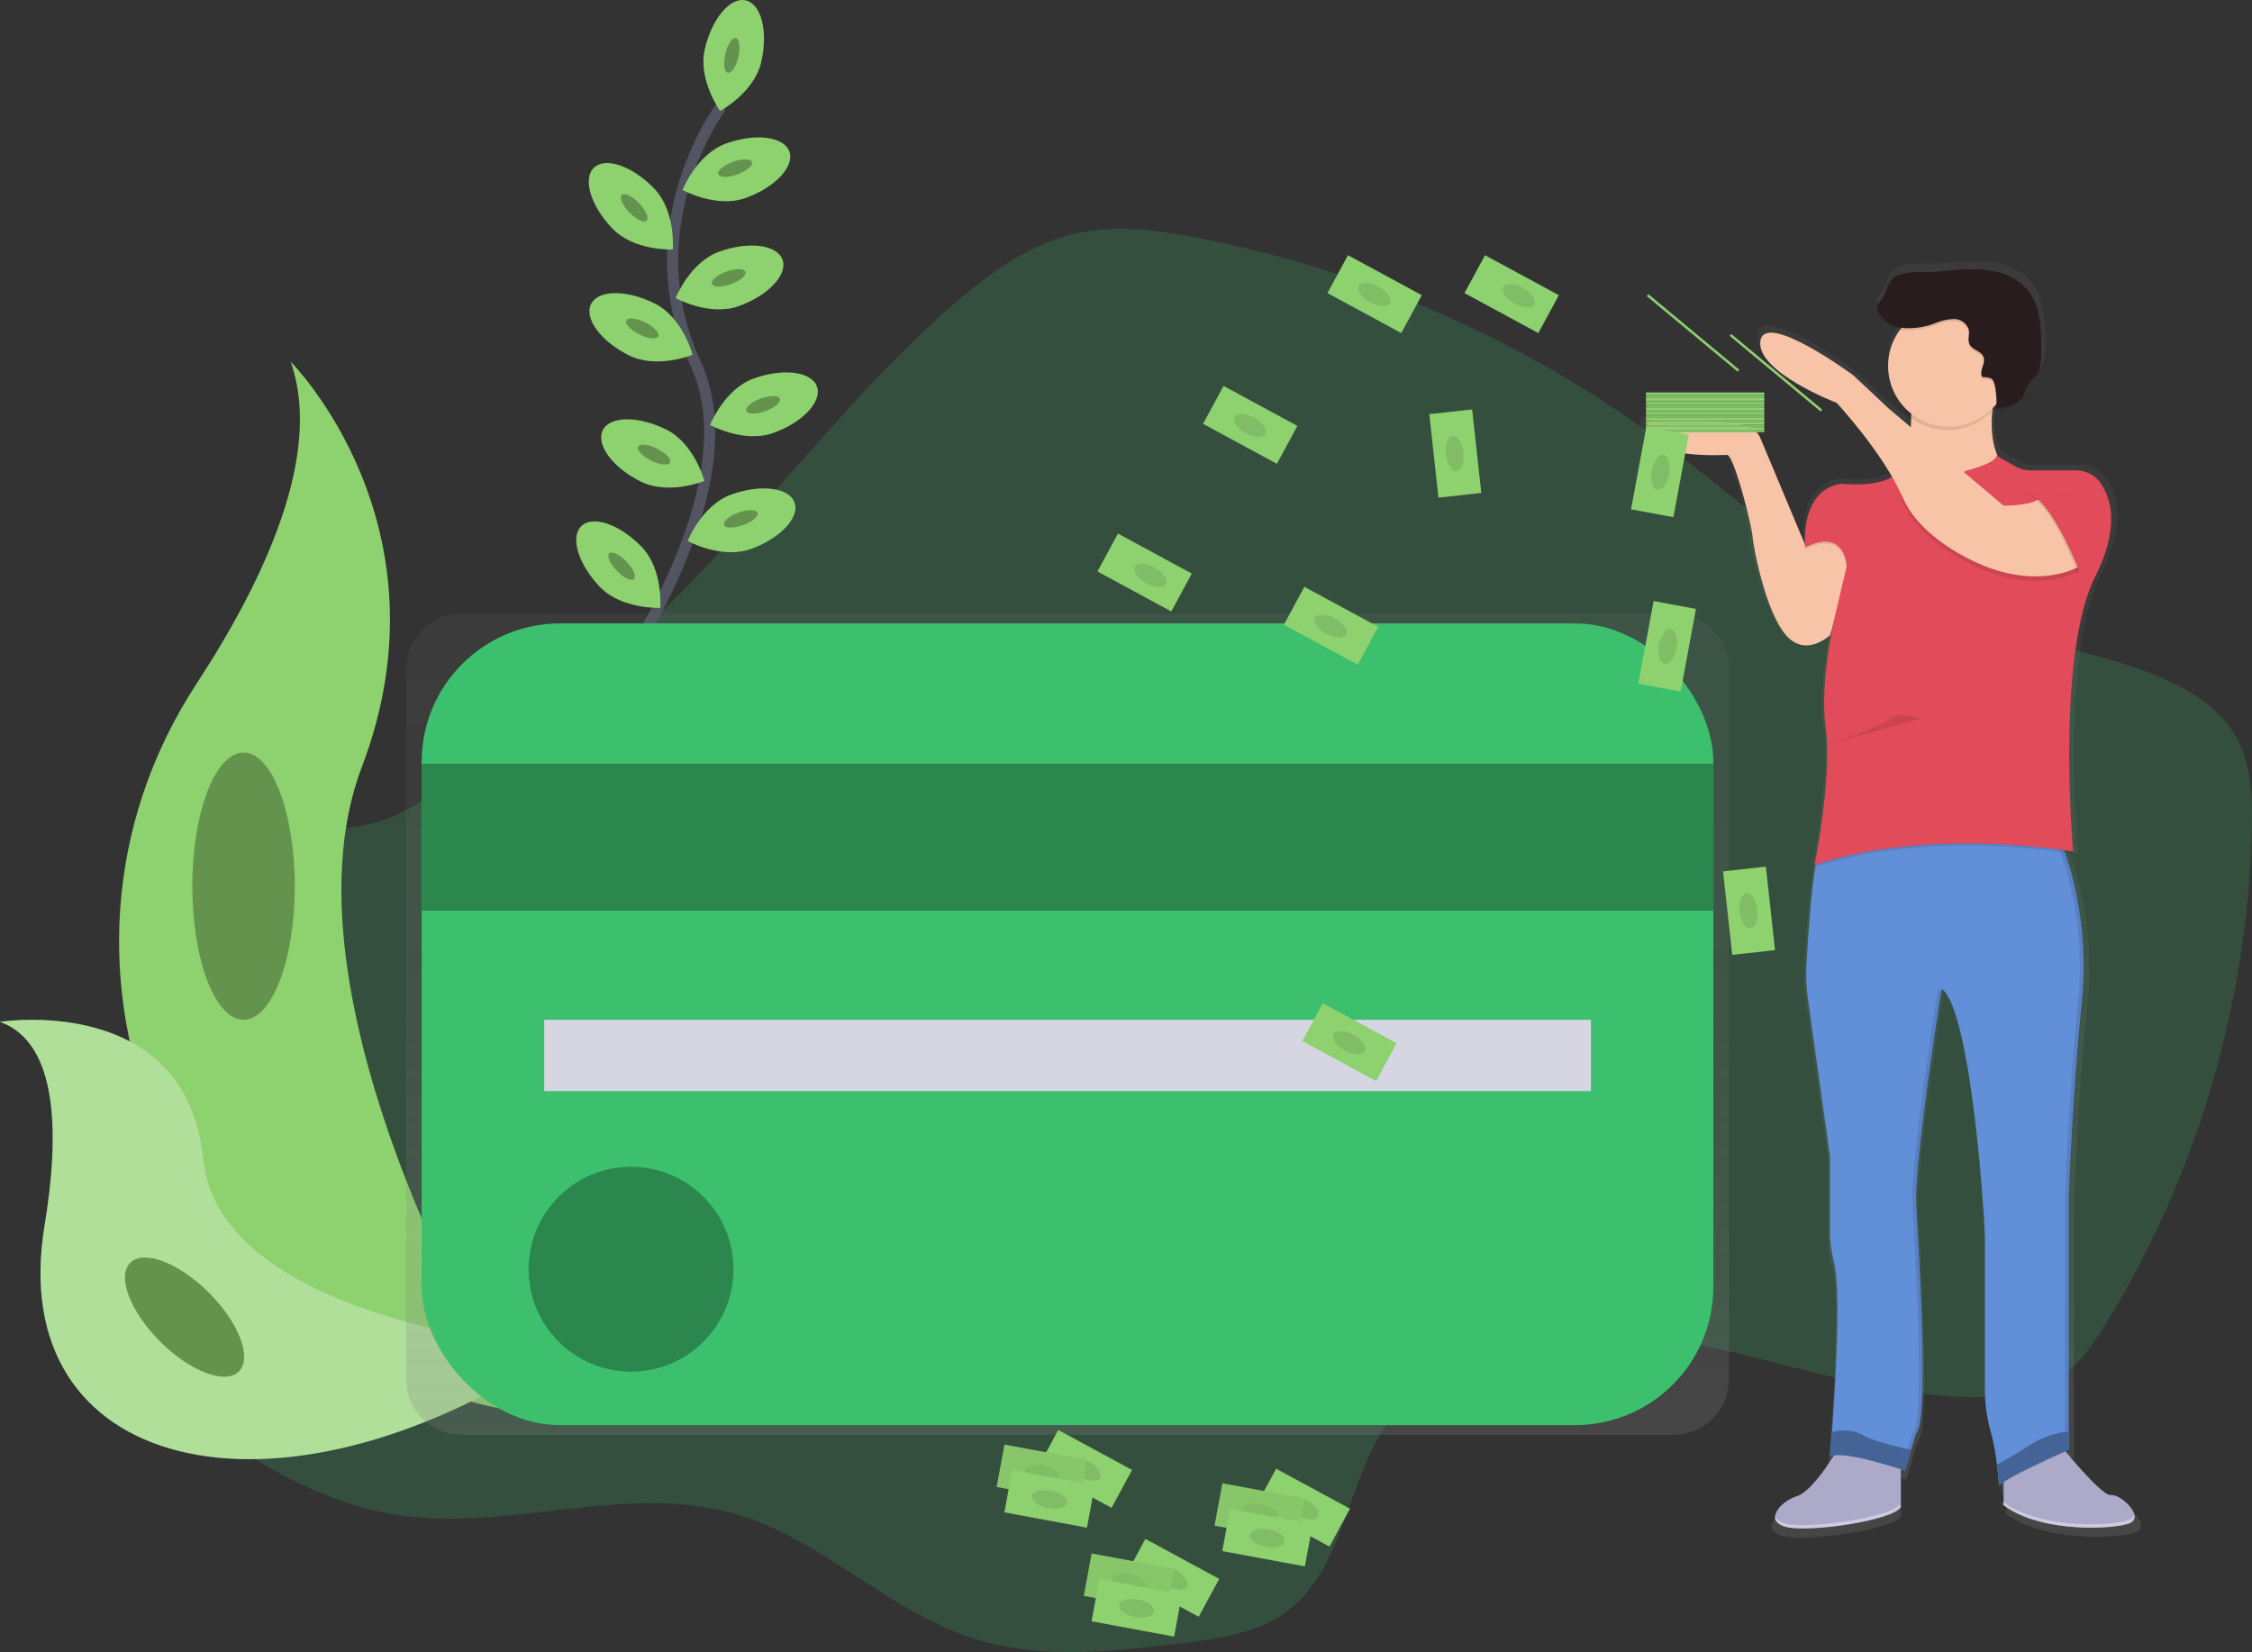<svg xmlns="http://www.w3.org/2000/svg" xmlns:xlink="http://www.w3.org/1999/xlink" width="403.827" height="296.259" viewBox="0 0 403.827 296.259">
  <rect x="0" y="0" width="403.827" height="296.259" fill="#333333" stroke="none"/>
  <defs>
    <linearGradient id="linear-gradient" x1="0.5" y1="1" x2="0.5" gradientUnits="objectBoundingBox">
      <stop offset="0" stop-color="gray" stop-opacity="0.251"/>
      <stop offset="0.54" stop-color="gray" stop-opacity="0.122"/>
      <stop offset="1" stop-color="gray" stop-opacity="0.102"/>
    </linearGradient>
    <linearGradient id="linear-gradient-2" x1="9.926" x2="9.926" y2="0" xlink:href="#linear-gradient"/>
  </defs>
  <g id="undraw_make_it_rain_iwk4" transform="translate(0 0.001)">
    <path id="Path_1471" data-name="Path 1471" d="M194.859,300.789c-5.311,1.6-10.282,5.489-11.609,10.879-1.517,6.194,1.982,12.438,2.488,18.8,1.634,20.838-28.011,35.54-23.782,56.009,1.679,8.139,8.466,14.126,15.154,19.072,10.713,7.9,22.6,14.876,35.764,16.845,19.98,2.993,40.855-5.8,60.276-.245,15.664,4.486,27.65,17.633,43.206,22.484,11.841,3.694,24.6,2.239,36.9.742,6.634-.8,13.583-1.733,18.935-5.713,9.951-7.409,10.577-22.041,17.239-32.526,10.291-16.17,32.853-19.346,51.772-16.2s37.29,10.879,56.457,10.249c4.1-.137,8.292-.692,11.866-2.7,4.345-2.442,7.281-6.746,9.876-11A178.052,178.052,0,0,0,545.219,299c.112-5.369-.079-10.97-2.6-15.709-3.192-6-9.573-9.582-15.925-11.995-15.253-5.8-32.1-6.754-47.05-13.3-14.416-6.314-26.091-17.389-38.646-26.879a205.849,205.849,0,0,0-84.783-37.758c-7.21-1.393-14.694-2.388-21.858-.779-8.255,1.853-15.37,7-21.767,12.538-17.02,14.735-30.66,32.916-46.345,49.065a263.857,263.857,0,0,1-35.208,30.362c-5.8,4.183-11.974,9.15-18.442,12.243C206.672,299.616,201.12,298.9,194.859,300.789Z" transform="translate(-141.417 -150.702)" fill="#3dc06e" opacity="0.2"/>
    <path id="Path_1472" data-name="Path 1472" d="M390.231,138.88s-16.025,21.282-4.561,46.088-19.98,64.662-19.98,64.662" transform="translate(-260.923 -119.75)" fill="none" stroke="#535461" stroke-miterlimit="10" stroke-width="2"/>
    <path id="Path_1473" data-name="Path 1473" d="M427.581,103.905c-1.273,5.477-7.363,8.74-7.363,8.74s-4.022-5.618-2.749-11.095,4.561-9.391,7.363-8.74S428.854,98.428,427.581,103.905Z" transform="translate(-291.088 -92.74)" fill="#8ed16f"/>
    <ellipse id="Ellipse_580" data-name="Ellipse 580" cx="3.197" cy="1.198" rx="3.197" ry="1.198" transform="translate(129.343 12.78) rotate(-76.9)" fill="#8ed16f"/>
    <ellipse id="Ellipse_581" data-name="Ellipse 581" cx="3.197" cy="1.198" rx="3.197" ry="1.198" transform="translate(129.343 12.78) rotate(-76.9)" opacity="0.3"/>
    <path id="Path_1474" data-name="Path 1474" d="M419.52,163.03c-5.29,1.907-11.34-1.435-11.34-1.435s2.529-6.431,7.824-8.334,10.365-1.244,11.34,1.435S424.81,161.122,419.52,163.03Z" transform="translate(-285.796 -127.531)" fill="#8ed16f"/>
    <ellipse id="Ellipse_582" data-name="Ellipse 582" cx="3.197" cy="1.198" rx="3.197" ry="1.198" transform="matrix(0.94, -0.34, 0.34, 0.94, 128.418, 30.11)" fill="#8ed16f"/>
    <ellipse id="Ellipse_583" data-name="Ellipse 583" cx="3.197" cy="1.198" rx="3.197" ry="1.198" transform="matrix(0.94, -0.34, 0.34, 0.94, 128.418, 30.11)" opacity="0.3"/>
    <path id="Path_1475" data-name="Path 1475" d="M416.55,209.8c-5.29,1.907-11.339-1.435-11.339-1.435s2.529-6.431,7.824-8.334,10.365-1.244,11.34,1.435S421.84,207.9,416.55,209.8Z" transform="translate(-284.058 -154.91)" fill="#8ed16f"/>
    <ellipse id="Ellipse_584" data-name="Ellipse 584" cx="3.197" cy="1.198" rx="3.197" ry="1.198" transform="translate(127.248 49.788) rotate(-19.8)" fill="#8ed16f"/>
    <ellipse id="Ellipse_585" data-name="Ellipse 585" cx="3.197" cy="1.198" rx="3.197" ry="1.198" transform="translate(127.248 49.788) rotate(-19.8)" opacity="0.3"/>
    <path id="Path_1476" data-name="Path 1476" d="M431.46,264.67c-5.29,1.907-11.34-1.435-11.34-1.435s2.529-6.431,7.824-8.334,10.365-1.244,11.34,1.435S436.75,262.775,431.46,264.67Z" transform="translate(-292.786 -187.031)" fill="#8ed16f"/>
    <ellipse id="Ellipse_586" data-name="Ellipse 586" cx="3.197" cy="1.198" rx="3.197" ry="1.198" transform="translate(133.431 72.547) rotate(-19.8)" fill="#8ed16f"/>
    <ellipse id="Ellipse_587" data-name="Ellipse 587" cx="3.197" cy="1.198" rx="3.197" ry="1.198" transform="translate(133.431 72.547) rotate(-19.8)" opacity="0.3"/>
    <path id="Path_1477" data-name="Path 1477" d="M421.76,314.85c-5.29,1.907-11.34-1.435-11.34-1.435s2.529-6.431,7.824-8.334,10.365-1.244,11.34,1.435S427.054,312.947,421.76,314.85Z" transform="translate(-287.107 -216.406)" fill="#8ed16f"/>
    <ellipse id="Ellipse_588" data-name="Ellipse 588" cx="3.197" cy="1.198" rx="3.197" ry="1.198" transform="matrix(0.94, -0.34, 0.34, 0.94, 129.42, 93.005)" fill="#8ed16f"/>
    <ellipse id="Ellipse_589" data-name="Ellipse 589" cx="3.197" cy="1.198" rx="3.197" ry="1.198" transform="matrix(0.94, -0.34, 0.34, 0.94, 129.42, 93.005)" opacity="0.3"/>
    <path id="Path_1478" data-name="Path 1478" d="M371.9,175.035c3.906,4.047,10.809,3.731,10.809,3.731s.568-6.887-3.338-10.933-8.744-5.713-10.809-3.731S367.992,170.988,371.9,175.035Z" transform="translate(-262.059 -134.026)" fill="#8ed16f"/>
    <ellipse id="Ellipse_590" data-name="Ellipse 590" cx="1.198" cy="3.197" rx="1.198" ry="3.197" transform="matrix(0.719, -0.695, 0.695, 0.719, 110.639, 35.805)" fill="#8ed16f"/>
    <ellipse id="Ellipse_591" data-name="Ellipse 591" cx="1.198" cy="3.197" rx="1.198" ry="3.197" transform="matrix(0.719, -0.695, 0.695, 0.719, 110.639, 35.805)" opacity="0.3"/>
    <path id="Path_1479" data-name="Path 1479" d="M366.487,330.025c3.906,4.047,10.809,3.731,10.809,3.731s.568-6.887-3.338-10.933-8.744-5.713-10.809-3.731S362.582,325.978,366.487,330.025Z" transform="translate(-258.893 -224.756)" fill="#8ed16f"/>
    <ellipse id="Ellipse_592" data-name="Ellipse 592" cx="1.198" cy="3.197" rx="1.198" ry="3.197" transform="matrix(0.719, -0.695, 0.695, 0.719, 108.391, 100.071)" fill="#8ed16f"/>
    <ellipse id="Ellipse_593" data-name="Ellipse 593" cx="1.198" cy="3.197" rx="1.198" ry="3.197" transform="matrix(0.719, -0.695, 0.695, 0.719, 108.391, 100.071)" opacity="0.3"/>
    <path id="Path_1480" data-name="Path 1480" d="M375,230.681c5.033,2.513,11.431-.1,11.431-.1s-1.762-6.679-6.791-9.192-10.15-2.488-11.431.1S369.964,228.169,375,230.681Z" transform="translate(-262.224 -166.96)" fill="#8ed16f"/>
    <ellipse id="Ellipse_594" data-name="Ellipse 594" cx="1.198" cy="3.197" rx="1.198" ry="3.197" transform="translate(111.779 58.536) rotate(-63.48)" fill="#8ed16f"/>
    <ellipse id="Ellipse_595" data-name="Ellipse 595" cx="1.198" cy="3.197" rx="1.198" ry="3.197" transform="translate(111.779 58.536) rotate(-63.48)" opacity="0.3"/>
    <path id="Path_1481" data-name="Path 1481" d="M380.089,285.251c5.033,2.513,11.431-.1,11.431-.1s-1.762-6.679-6.791-9.192-10.15-2.488-11.431.1S375.077,282.763,380.089,285.251Z" transform="translate(-265.206 -198.905)" fill="#8ed16f"/>
    <ellipse id="Ellipse_596" data-name="Ellipse 596" cx="1.198" cy="3.197" rx="1.198" ry="3.197" transform="translate(113.891 81.164) rotate(-63.48)" fill="#8ed16f"/>
    <ellipse id="Ellipse_597" data-name="Ellipse 597" cx="1.198" cy="3.197" rx="1.198" ry="3.197" transform="translate(113.891 81.164) rotate(-63.48)" opacity="0.3"/>
    <path id="Path_1482" data-name="Path 1482" d="M195.276,249.21s29.267,29.267,12.745,72.7,28.322,115.651,28.322,115.651-.481-.07-1.372-.228C174.852,426.72,145,357.97,178.418,306.9,190.827,287.909,201.047,265.637,195.276,249.21Z" transform="translate(-143.147 -184.337)" fill="#8ed16f"/>
    <path id="Path_1483" data-name="Path 1483" d="M113,534.2s33.4-5.319,36.44,24.611S213.658,592.9,213.658,592.9s-.415.274-1.148.763c-50.512,33.169-98.8,21.12-91.52-22.907C123.7,554.378,123.477,537.939,113,534.2Z" transform="translate(-113 -350.956)" fill="#8ed16f"/>
    <g id="Group_62" data-name="Group 62" transform="translate(0 182.882)" opacity="0.3">
      <path id="Path_1484" data-name="Path 1484" d="M113,534.2s33.4-5.319,36.44,24.611S213.658,592.9,213.658,592.9s-.415.274-1.148.763c-50.512,33.169-98.8,21.12-91.52-22.907C123.7,554.378,123.477,537.939,113,534.2Z" transform="translate(-113 -533.838)" fill="#fff"/>
    </g>
    <ellipse id="Ellipse_598" data-name="Ellipse 598" cx="9.184" cy="23.96" rx="9.184" ry="23.96" transform="translate(34.491 134.959)" fill="#8ed16f"/>
    <ellipse id="Ellipse_599" data-name="Ellipse 599" cx="9.184" cy="23.96" rx="9.184" ry="23.96" transform="translate(34.491 134.959)" opacity="0.3"/>
    <ellipse id="Ellipse_600" data-name="Ellipse 600" cx="6.19" cy="13.777" rx="6.19" ry="13.777" transform="translate(18.975 230.831) rotate(-45)" fill="#8ed16f"/>
    <ellipse id="Ellipse_601" data-name="Ellipse 601" cx="6.19" cy="13.777" rx="6.19" ry="13.777" transform="translate(18.975 230.831) rotate(-45)" opacity="0.3"/>
    <path id="Path_1485" data-name="Path 1485" d="M515.96,358.2h-217.4a9.9,9.9,0,0,0-9.9,9.9V495.526a9.9,9.9,0,0,0,9.9,9.9h217.4a9.9,9.9,0,0,0,9.905-9.9V368.1A9.9,9.9,0,0,0,515.96,358.2Z" transform="translate(-215.83 -248.139)" fill="url(#linear-gradient)"/>
    <rect id="Rectangle_172" data-name="Rectangle 172" width="231.62" height="143.765" rx="24.81" transform="translate(75.62 111.794)" fill="#3dc06e"/>
    <rect id="Rectangle_173" data-name="Rectangle 173" width="231.62" height="26.357" transform="translate(75.62 136.953)" fill="#3dc06e"/>
    <rect id="Rectangle_174" data-name="Rectangle 174" width="231.62" height="26.357" transform="translate(75.62 136.953)" opacity="0.3"/>
    <rect id="Rectangle_175" data-name="Rectangle 175" width="187.693" height="12.778" transform="translate(97.586 182.879)" fill="#d6d6e3"/>
    <circle id="Ellipse_602" data-name="Ellipse 602" cx="18.371" cy="18.371" r="18.371" transform="translate(94.788 209.235)" fill="#3dc06e"/>
    <circle id="Ellipse_603" data-name="Ellipse 603" cx="18.371" cy="18.371" r="18.371" transform="translate(94.788 209.235)" opacity="0.3"/>
    <path id="Path_1486" data-name="Path 1486" d="M822.185,235.129a4.021,4.021,0,0,0,1.77,2.239c3.81,2.517,12.094,1.982,13.089,1.982.211,0,.489.377.8,1.012a70,70,0,0,1,3.885,13.856c.2,2.409,2.442,13.682,6.107,17.882.112.129.224.249.332.361,3.595,3.611,7.811-.361,7.811-.361l.605-2.1c-.17.829-.361,1.8-.551,2.877-.1.543-.191,1.119-.282,1.712a65.619,65.619,0,0,0-.858,10.1,36.67,36.67,0,0,0,.158,3.682c.033.34.07.676.116,1a35.166,35.166,0,0,1,.274,4.494,122.163,122.163,0,0,1-2.309,20.021l.087-.029c-.054.278-.087.415-.087.415l.133-.041q-.1.618-.182,1.265c-.771,5.6-1.215,12.563-1.426,16.584a33.208,33.208,0,0,0,.282,6.352l4.047,28.488v13.267a23.424,23.424,0,0,0,.73,5.962c1.318,5.013.232,22.509-.377,30.81-.17,2.264-.3,3.848-.34,4.3v.137l.116-.046v.145a2.346,2.346,0,0,1,.539-.158c-1.6,2.488-4.511,6.6-6.746,7.293a7.076,7.076,0,0,0-3.371,2.235l-.058.079-.083.116a2.489,2.489,0,0,0-.485,1.269,1.4,1.4,0,0,1-.075-.245c-.17.925.386,1.77,2.131,2.181a14.35,14.35,0,0,0,3.089.249c6.053,0,16.8-1.862,17.982-3.864v-6.907l.195.062v.062l.742.245L872,417.287c2.442-1.808.415-34.16,0-41.593-.373-6.775,3.818-33.724,4.561-38.471l-.1-.12.112-.692a2.943,2.943,0,0,1,.415.365,5.414,5.414,0,0,1,.634.937,12.54,12.54,0,0,1,.9,1.857c4.1,10.216,5.941,39.429,5.941,42.049V409.09a28.609,28.609,0,0,0,1.119,8.014,34.365,34.365,0,0,1,.871,4.171c.087.551.162,1.1.232,1.621s.141,1.119.195,1.609a3.371,3.371,0,0,0,.041.369.725.725,0,0,1,0,.17c.112,1.082.17,1.791.17,1.791a.414.414,0,0,1,.083-.162l.021.261a.559.559,0,0,1,.162-.257,3.927,3.927,0,0,1,.547-.448v3.491l-.1-.075v.6c4.221,3.184,11.091,4.146,16.365,4.109,3.421,0,6.19-.415,7.152-.9,1.377-.676.622-2.251-.63-3.458a4.729,4.729,0,0,0-3.035-1.567c-1.335.145-5.9-5.025-8.292-7.857l.27-.12.381-.166V374.487s.614-18.085,2.442-35.971a63.634,63.634,0,0,0-3.13-26.684l-.058-.17.556.087c.589.091.9.145.9.145a3.443,3.443,0,0,0-.037-.415h.037s-.713-7.757-.721-17.5c0-11.045.933-24.512,4.793-32.132,2.222-4.387,2.964-7.878,2.9-10.631a11.12,11.12,0,0,0-1.986-6.8,5.389,5.389,0,0,0-2.284-1.808l-.079-.046h-.041a5.681,5.681,0,0,0-2.1-.415H892.88a5.568,5.568,0,0,1-2.753-.726l-3.263-1.849a16.549,16.549,0,0,1-1.012-8.081c0-.22.042-.439.062-.655l.236-.249c.182-.195.352-.415.518-.6a4.636,4.636,0,0,1-.037.489c-.042.261-.112.415-.224.448,1.783-.232,3.773-.585,4.867-1.961.046-.054.087-.112.129-.17a8.886,8.886,0,0,0,.8-1.658,4.816,4.816,0,0,1,.609-1.111c.274-.357.63-.647.925-.987l.05-.058c1.049-1.244,1.107-3.027,1.119-4.652.021-3.947-.1-8.292-2.736-11.252-2.193-2.463-5.693-3.4-9.014-3.5s-6.634.489-9.951.506c-2.255,0-4.975-.037-6.219,1.828-.609.916-.684,2.115-1.347,2.993-.381.506-.966.941-1,1.571a1.614,1.614,0,0,0,.216.829v.029a5.865,5.865,0,0,0,4.3,2.882,10.7,10.7,0,0,0-.829,1.144,10.9,10.9,0,0,0-1.658,5.8,6.785,6.785,0,0,0,.025.713,10.958,10.958,0,0,0,3.474,7.3c-.033.232-.066.464-.1.692l.075.066q.352.319.734.605l.091.07v.415a6.943,6.943,0,0,1-.025.721c-.025.236,0,.381-.025.572l-.054-.046-4.051-3.383-6.513-6.028s-16.286-11.854-17.1-6.219a4.059,4.059,0,0,0,.775,2.811c2.989,4.561,13.267,8.441,13.267,8.441a86.864,86.864,0,0,1,10.228,13.466c-.145.079-.29.153-.444.224-3.648,1.7-8.972.978-8.972.978-6.149.958-6.7,7.7-6.671,10.419v.564l-8.159-19.159-.025-.058a4.034,4.034,0,0,0-3.052-2.4C834.681,233.015,821.045,231.1,822.185,235.129Zm34.159,186.159a3.535,3.535,0,0,1,.361-.066l-.037.058Z" transform="translate(-528.112 -158.784)" fill="url(#linear-gradient-2)"/>
    <path id="Path_1487" data-name="Path 1487" d="M989.278,716.43s7.728,9.714,9.515,9.515,5.945,3.765,3.57,4.975-16.054,1.982-22.8-3.172v-7.766Z" transform="translate(-620.278 -457.844)" fill="#aca9c9"/>
    <path id="Path_1488" data-name="Path 1488" d="M892.412,717.86s-4.561,8.126-7.728,9.121-5.945,4.561-1.783,5.552,19.031-1.19,20.415-3.57v-10.51Z" transform="translate(-562.463 -458.681)" fill="#aca9c9"/>
    <path id="Path_1489" data-name="Path 1489" d="M894.538,481.259l3.939,28.1v13.064a23.414,23.414,0,0,0,.713,5.879c1.285,4.946.228,22.2-.369,30.391-.195,2.67-.344,4.378-.344,4.378,2.575-1.19,13.479,2.575,13.479,2.575l1.1-3.752.879-2.985c2.38-1.783.415-33.7,0-41.046-.269-5.021,1.969-21.3,3.4-31.054.415-2.757.75-4.975.954-6.31.129-.829.2-1.289.2-1.289a4.34,4.34,0,0,1,1.07,1.289,12.4,12.4,0,0,1,.875,1.833c3.989,10.079,5.8,38.894,5.8,41.461v27.1a28.57,28.57,0,0,0,1.09,7.906,41.452,41.452,0,0,1,1.074,5.709c.282,2.152.415,3.885.415,3.885.2-1.19,12.488-6.542,12.488-6.542V516.658s.593-17.828,2.38-35.482a63.3,63.3,0,0,0-2.28-23.873c-.493-1.687-.987-3.118-1.414-4.25-.726-1.928-1.244-2.993-1.244-2.993H898.27c-.68.129-1.244,1.5-1.754,3.574-.332,1.393-.622,3.1-.875,4.975-.75,5.518-1.182,12.388-1.389,16.36A33.118,33.118,0,0,0,894.538,481.259Z" transform="translate(-570.315 -301.913)" fill="#618fd8"/>
    <g id="Group_63" data-name="Group 63" transform="translate(328.261 148.272)" opacity="0.1">
      <path id="Path_1490" data-name="Path 1490" d="M989.488,562.155V516.963s.593-17.828,2.38-35.482a61.812,61.812,0,0,0-4.975-31.12h.792a62.172,62.172,0,0,1,4.975,31.12c-1.762,17.642-2.38,35.482-2.38,35.482v45.192s-12.289,5.353-12.488,6.543a5.941,5.941,0,0,0-.062-.721C980.408,566.114,989.488,562.155,989.488,562.155Z" transform="translate(-947.468 -450.36)"/>
      <path id="Path_1491" data-name="Path 1491" d="M905.83,722.325a3.078,3.078,0,0,0-1.09.224v-.2a7.078,7.078,0,0,1,1.09-.025Z" transform="translate(-904.74 -609.56)"/>
      <path id="Path_1492" data-name="Path 1492" d="M937.427,600.316c2.38-1.783.415-33.7,0-41.046s4.561-38.65,4.561-38.65a3.451,3.451,0,0,1,.684.7c-.73,4.677-4.809,31.266-4.449,37.945.415,7.334,2.38,39.247,0,41.046l-1.982,6.737-.721-.241Z" transform="translate(-922.758 -491.49)"/>
    </g>
    <path id="Path_1493" data-name="Path 1493" d="M862.09,297.865l-4.146,14.669s-4.362,4.146-7.927,0-5.763-15.262-5.979-17.642-3.371-14.669-4.561-14.669-13.081.792-14.47-4.146c-1.111-3.972,12.165-2.073,17.48-1.182a3.939,3.939,0,0,1,2.973,2.363l8.151,19.466S857.927,291.72,862.09,297.865Z" transform="translate(-529.765 -198.646)" fill="#f7c4a7"/>
    <path id="Path_1494" data-name="Path 1494" d="M948.007,249.82s-5.154,14.47,1.389,19.623-23.4,6.543-23.4,6.543l4.063-3.864s2.873-11.4.891-20.913Z" transform="translate(-588.924 -184.694)" fill="#f7c4a7"/>
    <path id="Path_1495" data-name="Path 1495" d="M922.7,293.374s5.253-1.289,5.253-2.674l4.656,2.674h11.7s8.524,4.756,1.389,19.03-3.964,49.338-3.964,49.338-25.37-4.561-46.382,2.38c0,0,3.172-15.66,1.982-24.578s1.982-21.406,1.982-21.406l1.783-7.533s-.1-7.048-7.434-3.47c0,0-1.09-10.208,6.443-11.4,0,0,8.707,1.19,11.3-3.172C911.4,292.582,917.154,295.953,922.7,293.374Z" transform="translate(-569.962 -208.625)" opacity="0.1"/>
    <path id="Path_1496" data-name="Path 1496" d="M922.7,292.424s5.253-1.289,5.253-2.674l3.412,1.961a5.389,5.389,0,0,0,2.678.713h8.18a5.39,5.39,0,0,1,4.383,2.231c1.878,2.641,3.561,7.849-.912,16.8-7.135,14.271-3.964,49.338-3.964,49.338s-25.37-4.561-46.382,2.38c0,0,3.172-15.66,1.982-24.578s1.982-21.377,1.982-21.377l1.783-7.533s-.1-7.048-7.434-3.47c0,0-1.061-9.926,6.132-11.344a2.032,2.032,0,0,1,.609-.042c1.538.162,8.707.68,11-3.2C911.4,291.628,917.154,295,922.7,292.424Z" transform="translate(-569.962 -208.069)" fill="#e14b5a"/>
    <path id="Path_1497" data-name="Path 1497" d="M967.006,317.7s-6.344,3.964-16.651,0c0,0-11.3-4.146-14.868-12.289s18.036,1.389,18.036,1.389,4.561,0,5.945-.991S970.572,313.341,967.006,317.7Z" transform="translate(-594.245 -215.311)" opacity="0.1"/>
    <path id="Path_1498" data-name="Path 1498" d="M931.418,278.57s-6.344,3.964-16.651,0c0,0-11.3-4.146-14.868-12.289s-11.891-17.061-11.891-17.061-14.47-5.552-13.682-11.1,16.651,6.145,16.651,6.145l6.344,5.945,20.614,17.443s4.561,0,5.945-.991S934.983,274.209,931.418,278.57Z" transform="translate(-558.656 -176.971)" fill="#f7c4a7"/>
    <path id="Path_1499" data-name="Path 1499" d="M937.49,252.639l17.045-1.389a39.127,39.127,0,0,0-1.779,8.072,10.892,10.892,0,0,1-15.257.415,19.373,19.373,0,0,0-.008-7.1Z" transform="translate(-595.65 -185.531)" opacity="0.1"/>
    <circle id="Ellipse_604" data-name="Ellipse 604" cx="10.9" cy="10.9" r="10.9" transform="translate(338.573 54.724)" fill="#f7c4a7"/>
    <path id="Path_1500" data-name="Path 1500" d="M943.689,229.45c-.639-1.053.659-2.425.232-3.578-.394-1.061-1.961-1.244-2.488-2.235-.415-.8,0-1.783-.166-2.666a2.739,2.739,0,0,0-2.629-1.907,9.378,9.378,0,0,0-3.4.75,13.038,13.038,0,0,1-5.593.862,5.864,5.864,0,0,1-4.619-2.931,1.656,1.656,0,0,1-.211-.8c.033-.622.605-1.049.974-1.546.647-.867.721-2.048,1.31-2.952,1.2-1.841,3.843-1.8,6.041-1.8,3.234,0,6.451-.605,9.685-.5s6.634,1.024,8.777,3.454c2.571,2.923,2.687,7.2,2.666,11.1,0,1.6-.066,3.35-1.09,4.59-.3.361-.663.659-.949,1.028-.622.829-.788,1.891-1.372,2.732-1.036,1.5-3.06,1.862-4.863,2.1.531-.07.091-3.624,0-3.951C945.65,229.562,945.273,229.6,943.689,229.45Z" transform="translate(-588.233 -161.459)" opacity="0.1"/>
    <path id="Path_1501" data-name="Path 1501" d="M943.689,228.5c-.639-1.053.659-2.425.232-3.578-.394-1.061-1.961-1.244-2.488-2.235-.415-.8,0-1.783-.166-2.666a2.739,2.739,0,0,0-2.629-1.907,9.378,9.378,0,0,0-3.4.75,13.037,13.037,0,0,1-5.593.862,5.864,5.864,0,0,1-4.619-2.931,1.656,1.656,0,0,1-.211-.8c.033-.622.605-1.049.974-1.546.647-.867.721-2.048,1.31-2.952,1.2-1.841,3.843-1.8,6.041-1.8,3.234,0,6.451-.605,9.685-.5s6.634,1.024,8.777,3.454c2.571,2.923,2.687,7.2,2.666,11.1,0,1.6-.066,3.35-1.09,4.59-.3.361-.663.659-.949,1.028-.622.829-.788,1.891-1.372,2.732-1.036,1.5-3.06,1.862-4.863,2.1.531-.07.091-3.624,0-3.951C945.65,228.591,945.273,228.641,943.689,228.5Z" transform="translate(-588.233 -160.903)" fill="#281c1c"/>
    <path id="Path_1502" data-name="Path 1502" d="M997.164,320.5s-5.353-13.877-9.515-14.271,7.927,0,7.927,0l3.964,7.135Z" transform="translate(-624.502 -217.615)" opacity="0.1"/>
    <path id="Path_1503" data-name="Path 1503" d="M998.124,320.5s-5.353-13.877-9.515-14.271,7.927,0,7.927,0l3.964,7.135Z" transform="translate(-625.064 -217.615)" fill="#e14b5a"/>
    <path id="Path_1504" data-name="Path 1504" d="M976.65,717.874c.282,2.152.415,3.885.415,3.885.2-1.19,12.488-6.543,12.488-6.543v-3.221a5.471,5.471,0,0,0-.937.046,17.679,17.679,0,0,0-6.634,2.711,60.486,60.486,0,0,1-5.332,3.122Z" transform="translate(-618.574 -455.245)" fill="#618fd8"/>
    <path id="Path_1505" data-name="Path 1505" d="M976.65,717.874c.282,2.152.415,3.885.415,3.885.2-1.19,12.488-6.543,12.488-6.543v-3.221a5.471,5.471,0,0,0-.937.046,17.679,17.679,0,0,0-6.634,2.711,60.486,60.486,0,0,1-5.332,3.122Z" transform="translate(-618.574 -455.245)" opacity="0.3"/>
    <path id="Path_1506" data-name="Path 1506" d="M904.5,716.091c2.575-1.19,13.479,2.575,13.479,2.575l1.1-3.752c-1.9-.386-3.794-.867-5.651-1.439a18.787,18.787,0,0,1-2.537-.937,17,17,0,0,0-1.692-.788,8.775,8.775,0,0,0-4.362-.037C904.649,714.383,904.5,716.091,904.5,716.091Z" transform="translate(-576.338 -454.93)" fill="#618fd8"/>
    <path id="Path_1507" data-name="Path 1507" d="M904.5,716.091c2.575-1.19,13.479,2.575,13.479,2.575l1.1-3.752c-1.9-.386-3.794-.867-5.651-1.439a18.787,18.787,0,0,1-2.537-.937,17,17,0,0,0-1.692-.788,8.775,8.775,0,0,0-4.362-.037C904.649,714.383,904.5,716.091,904.5,716.091Z" transform="translate(-576.338 -454.93)" opacity="0.3"/>
    <path id="Path_1508" data-name="Path 1508" d="M1002.1,745.412a1.186,1.186,0,0,0,.68-.788,1.165,1.165,0,0,1-.68,1.381c-2.38,1.19-16.054,1.982-22.8-3.172v-.593C986.05,747.394,999.724,746.6,1002.1,745.412Z" transform="translate(-620.125 -472.953)" fill="#fff" opacity="0.4"/>
    <path id="Path_1509" data-name="Path 1509" d="M882.651,746.76c4.146.991,19.031-1.19,20.415-3.57v.593c-1.389,2.38-16.253,4.561-20.415,3.57-1.7-.415-2.243-1.244-2.073-2.152C880.711,745.872,881.333,746.428,882.651,746.76Z" transform="translate(-562.317 -473.509)" fill="#fff" opacity="0.4"/>
    <path id="Path_1510" data-name="Path 1510" d="M920.062,402.658s-4.362-1.389-5.552,0-11.36,4.644-11.36,4.644" transform="translate(-575.548 -273.803)" opacity="0.1"/>
    <rect id="Rectangle_176" data-name="Rectangle 176" width="21.207" height="0.448" transform="translate(316.37 74.393) rotate(180)" fill="#8ed16f"/>
    <rect id="Rectangle_177" data-name="Rectangle 177" width="21.207" height="0.448" transform="translate(316.37 74.84) rotate(180)" fill="#8ed16f"/>
    <rect id="Rectangle_178" data-name="Rectangle 178" width="21.207" height="0.448" transform="translate(316.37 74.84) rotate(180)" opacity="0.1"/>
    <rect id="Rectangle_179" data-name="Rectangle 179" width="21.207" height="0.448" transform="translate(316.37 75.288) rotate(180)" fill="#8ed16f"/>
    <rect id="Rectangle_180" data-name="Rectangle 180" width="21.207" height="0.448" transform="translate(316.37 75.732) rotate(180)" fill="#8ed16f"/>
    <rect id="Rectangle_181" data-name="Rectangle 181" width="21.207" height="0.448" transform="translate(316.37 75.732) rotate(180)" opacity="0.1"/>
    <rect id="Rectangle_182" data-name="Rectangle 182" width="21.207" height="0.448" transform="translate(316.37 76.18) rotate(180)" fill="#8ed16f"/>
    <rect id="Rectangle_183" data-name="Rectangle 183" width="21.207" height="0.448" transform="translate(316.37 76.623) rotate(180)" fill="#8ed16f"/>
    <rect id="Rectangle_184" data-name="Rectangle 184" width="21.207" height="0.448" transform="translate(316.37 76.623) rotate(180)" opacity="0.1"/>
    <rect id="Rectangle_185" data-name="Rectangle 185" width="21.207" height="0.448" transform="translate(316.37 77.071) rotate(180)" fill="#8ed16f"/>
    <rect id="Rectangle_186" data-name="Rectangle 186" width="21.207" height="0.448" transform="translate(316.37 77.515) rotate(180)" fill="#8ed16f"/>
    <rect id="Rectangle_187" data-name="Rectangle 187" width="21.207" height="0.448" transform="translate(316.37 77.515) rotate(180)" opacity="0.1"/>
    <rect id="Rectangle_188" data-name="Rectangle 188" width="21.207" height="0.448" transform="translate(316.37 70.827) rotate(180)" fill="#8ed16f"/>
    <rect id="Rectangle_189" data-name="Rectangle 189" width="21.207" height="0.448" transform="matrix(-0.769, -0.639, 0.639, -0.769, 326.469, 73.786)" fill="#8ed16f"/>
    <rect id="Rectangle_190" data-name="Rectangle 190" width="21.207" height="0.448" transform="matrix(-0.769, -0.639, 0.639, -0.769, 311.604, 66.652)" fill="#8ed16f"/>
    <rect id="Rectangle_191" data-name="Rectangle 191" width="21.207" height="0.448" transform="translate(316.37 71.271) rotate(180)" fill="#8ed16f"/>
    <rect id="Rectangle_192" data-name="Rectangle 192" width="21.207" height="0.448" transform="translate(316.37 71.271) rotate(180)" opacity="0.1"/>
    <rect id="Rectangle_193" data-name="Rectangle 193" width="21.207" height="0.448" transform="translate(316.37 71.723) rotate(180)" fill="#8ed16f"/>
    <rect id="Rectangle_194" data-name="Rectangle 194" width="21.207" height="0.448" transform="translate(316.37 72.166) rotate(180)" fill="#8ed16f"/>
    <rect id="Rectangle_195" data-name="Rectangle 195" width="21.207" height="0.448" transform="translate(316.37 72.166) rotate(180)" opacity="0.1"/>
    <rect id="Rectangle_196" data-name="Rectangle 196" width="21.207" height="0.448" transform="translate(316.37 72.61) rotate(180)" fill="#8ed16f"/>
    <rect id="Rectangle_197" data-name="Rectangle 197" width="21.207" height="0.448" transform="translate(316.37 73.058) rotate(180)" fill="#8ed16f"/>
    <rect id="Rectangle_198" data-name="Rectangle 198" width="21.207" height="0.448" transform="translate(316.37 73.058) rotate(180)" opacity="0.1"/>
    <rect id="Rectangle_199" data-name="Rectangle 199" width="21.207" height="0.448" transform="translate(316.37 73.501) rotate(180)" fill="#8ed16f"/>
    <rect id="Rectangle_200" data-name="Rectangle 200" width="21.207" height="0.448" transform="translate(316.37 73.949) rotate(180)" fill="#8ed16f"/>
    <rect id="Rectangle_201" data-name="Rectangle 201" width="21.207" height="0.448" transform="translate(316.37 73.949) rotate(180)" opacity="0.1"/>
    <rect id="Rectangle_202" data-name="Rectangle 202" width="7.728" height="15.063" transform="translate(300.074 92.745) rotate(-169.48)" fill="#8ed16f"/>
    <ellipse id="Ellipse_605" data-name="Ellipse 605" cx="3.172" cy="1.584" rx="3.172" ry="1.584" transform="translate(295.619 87.512) rotate(-79.48)" fill="#8ed16f"/>
    <ellipse id="Ellipse_606" data-name="Ellipse 606" cx="3.172" cy="1.584" rx="3.172" ry="1.584" transform="translate(295.619 87.512) rotate(-79.48)" opacity="0.1"/>
    <rect id="Rectangle_203" data-name="Rectangle 203" width="7.728" height="15.063" transform="translate(301.374 124.004) rotate(-169.48)" fill="#8ed16f"/>
    <ellipse id="Ellipse_607" data-name="Ellipse 607" cx="3.172" cy="1.584" rx="3.172" ry="1.584" transform="translate(296.915 118.768) rotate(-79.48)" fill="#8ed16f"/>
    <ellipse id="Ellipse_608" data-name="Ellipse 608" cx="3.172" cy="1.584" rx="3.172" ry="1.584" transform="translate(296.915 118.768) rotate(-79.48)" opacity="0.1"/>
    <rect id="Rectangle_204" data-name="Rectangle 204" width="7.728" height="15.063" transform="matrix(0.476, -0.879, 0.879, 0.476, 262.614, 52.558)" fill="#8ed16f"/>
    <ellipse id="Ellipse_609" data-name="Ellipse 609" cx="1.588" cy="3.179" rx="1.588" ry="3.179" transform="translate(268.816 52.906) rotate(-61.39)" fill="#8ed16f"/>
    <ellipse id="Ellipse_610" data-name="Ellipse 610" cx="1.588" cy="3.179" rx="1.588" ry="3.179" transform="translate(268.816 52.906) rotate(-61.39)" opacity="0.1"/>
    <rect id="Rectangle_205" data-name="Rectangle 205" width="7.728" height="15.063" transform="matrix(0.476, -0.879, 0.879, 0.476, 233.526, 186.693)" fill="#8ed16f"/>
    <ellipse id="Ellipse_611" data-name="Ellipse 611" cx="1.584" cy="3.172" rx="1.584" ry="3.172" transform="matrix(0.476, -0.879, 0.879, 0.476, 238.402, 186.853)" fill="#8ed16f"/>
    <ellipse id="Ellipse_612" data-name="Ellipse 612" cx="1.584" cy="3.172" rx="1.584" ry="3.172" transform="matrix(0.476, -0.879, 0.879, 0.476, 238.402, 186.853)" opacity="0.1"/>
    <rect id="Rectangle_206" data-name="Rectangle 206" width="7.728" height="15.063" transform="matrix(0.476, -0.879, 0.879, 0.476, 215.729, 76)" fill="#8ed16f"/>
    <ellipse id="Ellipse_613" data-name="Ellipse 613" cx="1.584" cy="3.172" rx="1.584" ry="3.172" transform="matrix(0.476, -0.879, 0.879, 0.476, 220.602, 76.154)" fill="#8ed16f"/>
    <ellipse id="Ellipse_614" data-name="Ellipse 614" cx="1.584" cy="3.172" rx="1.584" ry="3.172" transform="matrix(0.476, -0.879, 0.879, 0.476, 220.602, 76.154)" opacity="0.1"/>
    <rect id="Rectangle_207" data-name="Rectangle 207" width="7.728" height="15.063" transform="matrix(0.476, -0.879, 0.879, 0.476, 238.035, 52.556)" fill="#8ed16f"/>
    <ellipse id="Ellipse_615" data-name="Ellipse 615" cx="1.584" cy="3.172" rx="1.584" ry="3.172" transform="matrix(0.476, -0.879, 0.879, 0.476, 242.908, 52.71)" fill="#8ed16f"/>
    <ellipse id="Ellipse_616" data-name="Ellipse 616" cx="1.584" cy="3.172" rx="1.584" ry="3.172" transform="matrix(0.476, -0.879, 0.879, 0.476, 242.908, 52.71)" opacity="0.1"/>
    <rect id="Rectangle_208" data-name="Rectangle 208" width="7.728" height="15.063" transform="matrix(0.994, -0.109, 0.109, 0.994, 256.302, 74.262)" fill="#8ed16f"/>
    <ellipse id="Ellipse_617" data-name="Ellipse 617" cx="1.584" cy="3.172" rx="1.584" ry="3.172" transform="matrix(0.994, -0.109, 0.109, 0.994, 258.941, 78.361)" fill="#8ed16f"/>
    <ellipse id="Ellipse_618" data-name="Ellipse 618" cx="1.584" cy="3.172" rx="1.584" ry="3.172" transform="matrix(0.994, -0.109, 0.109, 0.994, 258.941, 78.361)" opacity="0.1"/>
    <rect id="Rectangle_209" data-name="Rectangle 209" width="7.728" height="15.063" transform="matrix(0.994, -0.109, 0.109, 0.994, 308.974, 156.255)" fill="#8ed16f"/>
    <ellipse id="Ellipse_619" data-name="Ellipse 619" cx="1.584" cy="3.172" rx="1.584" ry="3.172" transform="matrix(0.994, -0.109, 0.109, 0.994, 311.617, 160.354)" fill="#8ed16f"/>
    <ellipse id="Ellipse_620" data-name="Ellipse 620" cx="1.584" cy="3.172" rx="1.584" ry="3.172" transform="matrix(0.994, -0.109, 0.109, 0.994, 311.617, 160.354)" opacity="0.1"/>
    <rect id="Rectangle_210" data-name="Rectangle 210" width="7.728" height="15.063" transform="matrix(0.476, -0.879, 0.879, 0.476, 230.222, 112.026)" fill="#8ed16f"/>
    <ellipse id="Ellipse_621" data-name="Ellipse 621" cx="1.584" cy="3.172" rx="1.584" ry="3.172" transform="matrix(0.476, -0.879, 0.879, 0.476, 235.092, 112.186)" fill="#8ed16f"/>
    <ellipse id="Ellipse_622" data-name="Ellipse 622" cx="1.584" cy="3.172" rx="1.584" ry="3.172" transform="matrix(0.476, -0.879, 0.879, 0.476, 235.092, 112.186)" opacity="0.1"/>
    <rect id="Rectangle_211" data-name="Rectangle 211" width="7.728" height="15.063" transform="matrix(0.476, -0.879, 0.879, 0.476, 196.793, 102.478)" fill="#8ed16f"/>
    <ellipse id="Ellipse_623" data-name="Ellipse 623" cx="1.588" cy="3.179" rx="1.588" ry="3.179" transform="translate(202.757 103.064) rotate(-61.39)" fill="#8ed16f"/>
    <ellipse id="Ellipse_624" data-name="Ellipse 624" cx="1.588" cy="3.179" rx="1.588" ry="3.179" transform="translate(202.757 103.064) rotate(-61.39)" opacity="0.1"/>
    <rect id="Rectangle_212" data-name="Rectangle 212" width="7.728" height="15.063" transform="matrix(0.476, -0.879, 0.879, 0.476, 186.086, 263.224)" fill="#8ed16f"/>
    <ellipse id="Ellipse_625" data-name="Ellipse 625" cx="1.584" cy="3.172" rx="1.584" ry="3.172" transform="matrix(0.476, -0.879, 0.879, 0.476, 190.958, 263.38)" fill="#8ed16f"/>
    <ellipse id="Ellipse_626" data-name="Ellipse 626" cx="1.584" cy="3.172" rx="1.584" ry="3.172" transform="matrix(0.476, -0.879, 0.879, 0.476, 190.958, 263.38)" opacity="0.1"/>
    <rect id="Rectangle_213" data-name="Rectangle 213" width="7.728" height="15.063" transform="translate(178.717 266.647) rotate(-79.49)" fill="#8ed16f"/>
    <rect id="Rectangle_214" data-name="Rectangle 214" width="7.728" height="15.063" transform="translate(178.717 266.647) rotate(-79.49)" opacity="0.05"/>
    <ellipse id="Ellipse_627" data-name="Ellipse 627" cx="1.584" cy="3.172" rx="1.584" ry="3.172" transform="translate(183.404 265.296) rotate(-79.49)" fill="#8ed16f"/>
    <ellipse id="Ellipse_628" data-name="Ellipse 628" cx="1.584" cy="3.172" rx="1.584" ry="3.172" transform="translate(183.404 265.296) rotate(-79.49)" opacity="0.1"/>
    <rect id="Rectangle_215" data-name="Rectangle 215" width="7.728" height="15.063" transform="translate(180.104 271.204) rotate(-79.49)" fill="#8ed16f"/>
    <ellipse id="Ellipse_629" data-name="Ellipse 629" cx="1.584" cy="3.172" rx="1.584" ry="3.172" transform="translate(184.787 269.853) rotate(-79.49)" fill="#8ed16f"/>
    <ellipse id="Ellipse_630" data-name="Ellipse 630" cx="1.584" cy="3.172" rx="1.584" ry="3.172" transform="translate(184.787 269.853) rotate(-79.49)" opacity="0.1"/>
    <rect id="Rectangle_216" data-name="Rectangle 216" width="7.728" height="15.063" transform="matrix(0.476, -0.879, 0.879, 0.476, 201.712, 282.76)" fill="#8ed16f"/>
    <ellipse id="Ellipse_631" data-name="Ellipse 631" cx="1.584" cy="3.172" rx="1.584" ry="3.172" transform="matrix(0.476, -0.879, 0.879, 0.476, 206.589, 282.916)" fill="#8ed16f"/>
    <ellipse id="Ellipse_632" data-name="Ellipse 632" cx="1.584" cy="3.172" rx="1.584" ry="3.172" transform="matrix(0.476, -0.879, 0.879, 0.476, 206.589, 282.916)" opacity="0.1"/>
    <rect id="Rectangle_217" data-name="Rectangle 217" width="7.728" height="15.063" transform="translate(194.346 286.177) rotate(-79.49)" fill="#8ed16f"/>
    <rect id="Rectangle_218" data-name="Rectangle 218" width="7.728" height="15.063" transform="translate(194.346 286.177) rotate(-79.49)" opacity="0.05"/>
    <ellipse id="Ellipse_633" data-name="Ellipse 633" cx="1.584" cy="3.172" rx="1.584" ry="3.172" transform="translate(199.029 284.827) rotate(-79.49)" fill="#8ed16f"/>
    <ellipse id="Ellipse_634" data-name="Ellipse 634" cx="1.584" cy="3.172" rx="1.584" ry="3.172" transform="translate(199.029 284.827) rotate(-79.49)" opacity="0.1"/>
    <rect id="Rectangle_219" data-name="Rectangle 219" width="7.728" height="15.063" transform="translate(195.733 290.739) rotate(-79.49)" fill="#8ed16f"/>
    <ellipse id="Ellipse_635" data-name="Ellipse 635" cx="1.584" cy="3.172" rx="1.584" ry="3.172" transform="translate(200.42 289.389) rotate(-79.49)" fill="#8ed16f"/>
    <ellipse id="Ellipse_636" data-name="Ellipse 636" cx="1.584" cy="3.172" rx="1.584" ry="3.172" transform="translate(200.42 289.389) rotate(-79.49)" opacity="0.1"/>
    <rect id="Rectangle_220" data-name="Rectangle 220" width="7.728" height="15.063" transform="matrix(0.476, -0.879, 0.879, 0.476, 225.157, 270.17)" fill="#8ed16f"/>
    <ellipse id="Ellipse_637" data-name="Ellipse 637" cx="1.584" cy="3.172" rx="1.584" ry="3.172" transform="matrix(0.476, -0.879, 0.879, 0.476, 230.026, 270.324)" fill="#8ed16f"/>
    <ellipse id="Ellipse_638" data-name="Ellipse 638" cx="1.584" cy="3.172" rx="1.584" ry="3.172" transform="matrix(0.476, -0.879, 0.879, 0.476, 230.026, 270.324)" opacity="0.1"/>
    <rect id="Rectangle_221" data-name="Rectangle 221" width="7.728" height="15.063" transform="translate(217.789 273.59) rotate(-79.49)" fill="#8ed16f"/>
    <rect id="Rectangle_222" data-name="Rectangle 222" width="7.728" height="15.063" transform="translate(217.789 273.59) rotate(-79.49)" opacity="0.05"/>
    <ellipse id="Ellipse_639" data-name="Ellipse 639" cx="1.584" cy="3.172" rx="1.584" ry="3.172" transform="translate(222.472 272.24) rotate(-79.49)" fill="#8ed16f"/>
    <ellipse id="Ellipse_640" data-name="Ellipse 640" cx="1.584" cy="3.172" rx="1.584" ry="3.172" transform="translate(222.472 272.24) rotate(-79.49)" opacity="0.1"/>
    <rect id="Rectangle_223" data-name="Rectangle 223" width="7.728" height="15.063" transform="translate(219.176 278.151) rotate(-79.49)" fill="#8ed16f"/>
    <ellipse id="Ellipse_641" data-name="Ellipse 641" cx="1.584" cy="3.172" rx="1.584" ry="3.172" transform="translate(223.863 276.801) rotate(-79.49)" fill="#8ed16f"/>
    <ellipse id="Ellipse_642" data-name="Ellipse 642" cx="1.584" cy="3.172" rx="1.584" ry="3.172" transform="translate(223.863 276.801) rotate(-79.49)" opacity="0.1"/>
  </g>
</svg>

